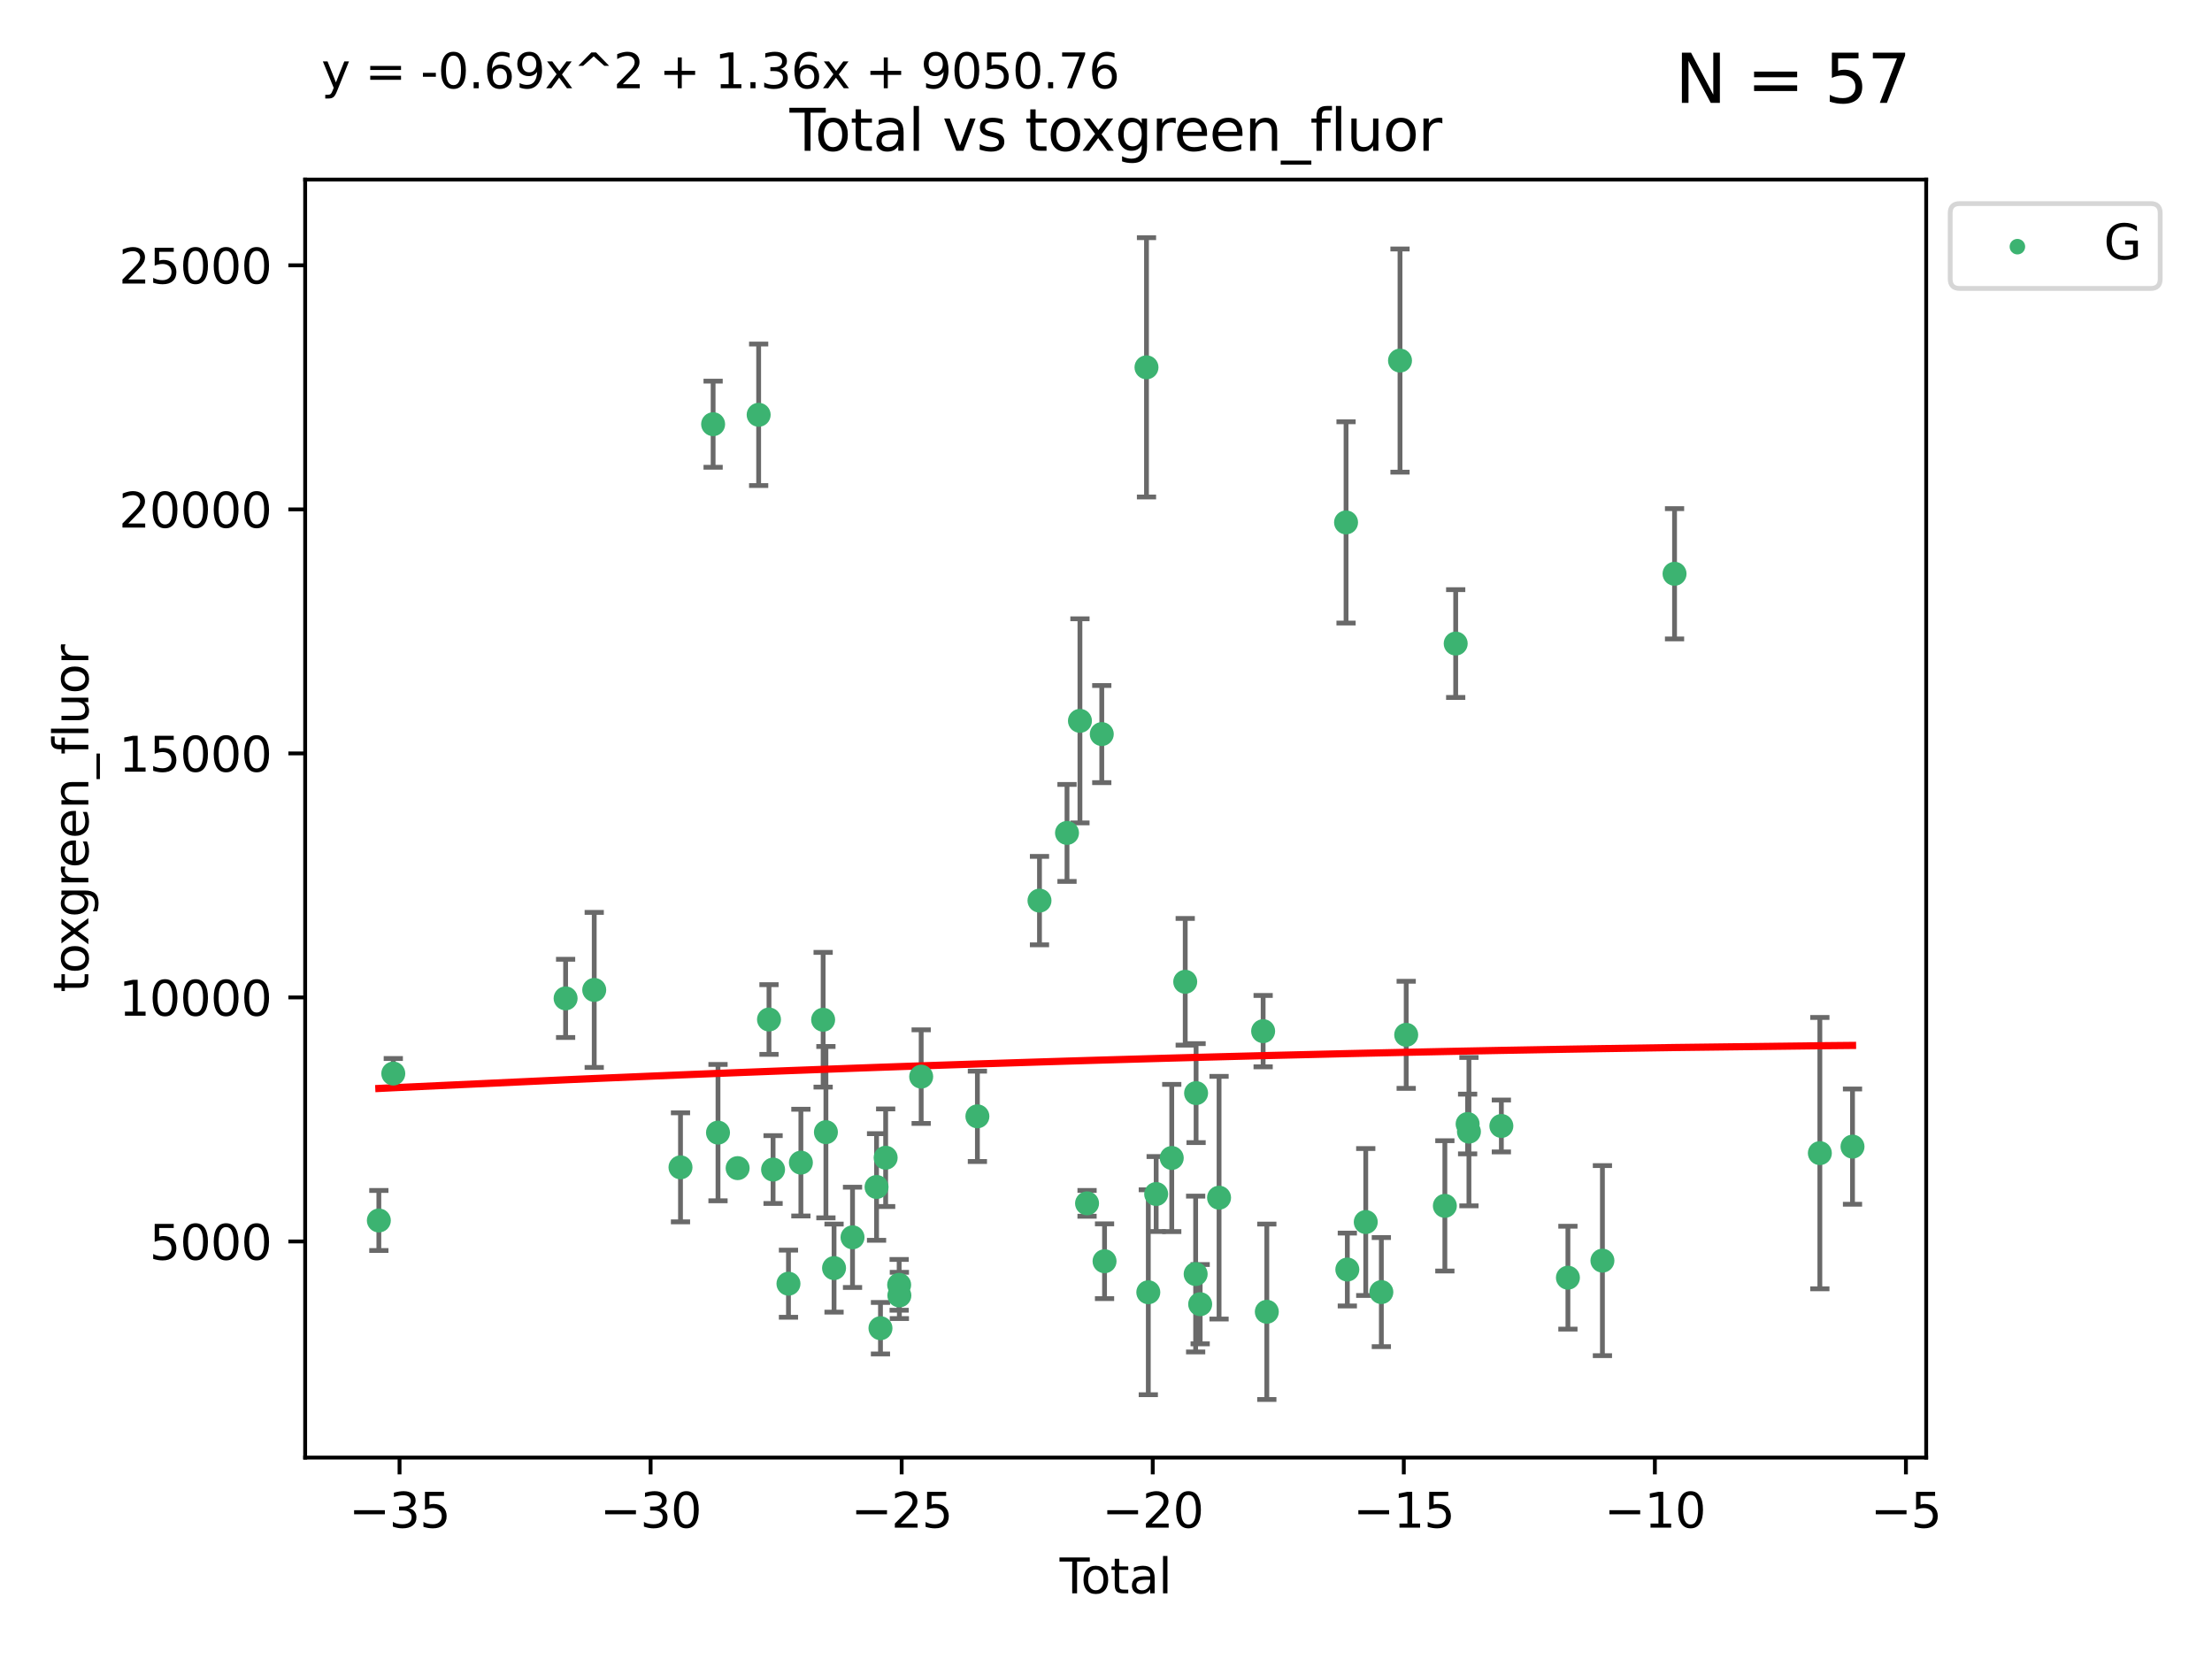 <?xml version="1.0" encoding="utf-8" standalone="no"?>
<!DOCTYPE svg PUBLIC "-//W3C//DTD SVG 1.1//EN"
  "http://www.w3.org/Graphics/SVG/1.1/DTD/svg11.dtd">
<svg xmlns:xlink="http://www.w3.org/1999/xlink" width="460.8pt" height="345.6pt" viewBox="0 0 460.8 345.6" xmlns="http://www.w3.org/2000/svg" version="1.1">
 <defs>
  <style type="text/css">*{stroke-linejoin: round; stroke-linecap: butt}</style>
 </defs>
 <g id="figure_1">
  <g id="patch_1">
   <path d="M 0 345.6 
L 460.8 345.6 
L 460.8 0 
L 0 0 
z
" style="fill: #ffffff"/>
  </g>
  <g id="axes_1">
   <g id="patch_2">
    <path d="M 63.571 303.64 
L 401.26 303.64 
L 401.26 37.411 
L 63.571 37.411 
z
" style="fill: #ffffff"/>
   </g>
   <g id="PathCollection_1">
    <defs>
     <path id="m42aa81ea4d" d="M 0 1.118 
C 0.297 1.118 0.581 1 0.791 0.791 
C 1 0.581 1.118 0.297 1.118 0 
C 1.118 -0.297 1 -0.581 0.791 -0.791 
C 0.581 -1 0.297 -1.118 0 -1.118 
C -0.297 -1.118 -0.581 -1 -0.791 -0.791 
C -1 -0.581 -1.118 -0.297 -1.118 0 
C -1.118 0.297 -1 0.581 -0.791 0.791 
C -0.581 1 -0.297 1.118 0 1.118 
z
" style="stroke: #3cb371"/>
    </defs>
    <g clip-path="url(#pcfca97c804)">
     <use xlink:href="#m42aa81ea4d" x="78.921" y="254.249" style="fill: #3cb371; stroke: #3cb371"/>
     <use xlink:href="#m42aa81ea4d" x="81.93" y="223.641" style="fill: #3cb371; stroke: #3cb371"/>
     <use xlink:href="#m42aa81ea4d" x="117.827" y="207.979" style="fill: #3cb371; stroke: #3cb371"/>
     <use xlink:href="#m42aa81ea4d" x="123.788" y="206.22" style="fill: #3cb371; stroke: #3cb371"/>
     <use xlink:href="#m42aa81ea4d" x="141.76" y="243.178" style="fill: #3cb371; stroke: #3cb371"/>
     <use xlink:href="#m42aa81ea4d" x="148.556" y="88.366" style="fill: #3cb371; stroke: #3cb371"/>
     <use xlink:href="#m42aa81ea4d" x="149.573" y="235.945" style="fill: #3cb371; stroke: #3cb371"/>
     <use xlink:href="#m42aa81ea4d" x="153.665" y="243.344" style="fill: #3cb371; stroke: #3cb371"/>
     <use xlink:href="#m42aa81ea4d" x="158.042" y="86.408" style="fill: #3cb371; stroke: #3cb371"/>
     <use xlink:href="#m42aa81ea4d" x="160.196" y="212.38" style="fill: #3cb371; stroke: #3cb371"/>
     <use xlink:href="#m42aa81ea4d" x="161.046" y="243.642" style="fill: #3cb371; stroke: #3cb371"/>
     <use xlink:href="#m42aa81ea4d" x="164.252" y="267.417" style="fill: #3cb371; stroke: #3cb371"/>
     <use xlink:href="#m42aa81ea4d" x="166.84" y="242.194" style="fill: #3cb371; stroke: #3cb371"/>
     <use xlink:href="#m42aa81ea4d" x="171.475" y="212.433" style="fill: #3cb371; stroke: #3cb371"/>
     <use xlink:href="#m42aa81ea4d" x="172.053" y="235.851" style="fill: #3cb371; stroke: #3cb371"/>
     <use xlink:href="#m42aa81ea4d" x="173.747" y="264.164" style="fill: #3cb371; stroke: #3cb371"/>
     <use xlink:href="#m42aa81ea4d" x="177.596" y="257.757" style="fill: #3cb371; stroke: #3cb371"/>
     <use xlink:href="#m42aa81ea4d" x="182.603" y="247.271" style="fill: #3cb371; stroke: #3cb371"/>
     <use xlink:href="#m42aa81ea4d" x="183.419" y="276.687" style="fill: #3cb371; stroke: #3cb371"/>
     <use xlink:href="#m42aa81ea4d" x="184.499" y="241.174" style="fill: #3cb371; stroke: #3cb371"/>
     <use xlink:href="#m42aa81ea4d" x="187.311" y="267.658" style="fill: #3cb371; stroke: #3cb371"/>
     <use xlink:href="#m42aa81ea4d" x="187.355" y="269.866" style="fill: #3cb371; stroke: #3cb371"/>
     <use xlink:href="#m42aa81ea4d" x="191.898" y="224.281" style="fill: #3cb371; stroke: #3cb371"/>
     <use xlink:href="#m42aa81ea4d" x="203.61" y="232.552" style="fill: #3cb371; stroke: #3cb371"/>
     <use xlink:href="#m42aa81ea4d" x="216.545" y="187.615" style="fill: #3cb371; stroke: #3cb371"/>
     <use xlink:href="#m42aa81ea4d" x="222.277" y="173.511" style="fill: #3cb371; stroke: #3cb371"/>
     <use xlink:href="#m42aa81ea4d" x="224.972" y="150.168" style="fill: #3cb371; stroke: #3cb371"/>
     <use xlink:href="#m42aa81ea4d" x="226.453" y="250.678" style="fill: #3cb371; stroke: #3cb371"/>
     <use xlink:href="#m42aa81ea4d" x="229.52" y="152.922" style="fill: #3cb371; stroke: #3cb371"/>
     <use xlink:href="#m42aa81ea4d" x="230.097" y="262.738" style="fill: #3cb371; stroke: #3cb371"/>
     <use xlink:href="#m42aa81ea4d" x="238.835" y="76.523" style="fill: #3cb371; stroke: #3cb371"/>
     <use xlink:href="#m42aa81ea4d" x="239.213" y="269.202" style="fill: #3cb371; stroke: #3cb371"/>
     <use xlink:href="#m42aa81ea4d" x="240.851" y="248.737" style="fill: #3cb371; stroke: #3cb371"/>
     <use xlink:href="#m42aa81ea4d" x="244.097" y="241.227" style="fill: #3cb371; stroke: #3cb371"/>
     <use xlink:href="#m42aa81ea4d" x="246.904" y="204.526" style="fill: #3cb371; stroke: #3cb371"/>
     <use xlink:href="#m42aa81ea4d" x="249.076" y="265.407" style="fill: #3cb371; stroke: #3cb371"/>
     <use xlink:href="#m42aa81ea4d" x="249.167" y="227.716" style="fill: #3cb371; stroke: #3cb371"/>
     <use xlink:href="#m42aa81ea4d" x="250.017" y="271.687" style="fill: #3cb371; stroke: #3cb371"/>
     <use xlink:href="#m42aa81ea4d" x="253.952" y="249.5" style="fill: #3cb371; stroke: #3cb371"/>
     <use xlink:href="#m42aa81ea4d" x="263.134" y="214.807" style="fill: #3cb371; stroke: #3cb371"/>
     <use xlink:href="#m42aa81ea4d" x="263.901" y="273.268" style="fill: #3cb371; stroke: #3cb371"/>
     <use xlink:href="#m42aa81ea4d" x="280.407" y="108.828" style="fill: #3cb371; stroke: #3cb371"/>
     <use xlink:href="#m42aa81ea4d" x="280.673" y="264.465" style="fill: #3cb371; stroke: #3cb371"/>
     <use xlink:href="#m42aa81ea4d" x="284.511" y="254.573" style="fill: #3cb371; stroke: #3cb371"/>
     <use xlink:href="#m42aa81ea4d" x="287.76" y="269.166" style="fill: #3cb371; stroke: #3cb371"/>
     <use xlink:href="#m42aa81ea4d" x="291.648" y="75.114" style="fill: #3cb371; stroke: #3cb371"/>
     <use xlink:href="#m42aa81ea4d" x="292.937" y="215.573" style="fill: #3cb371; stroke: #3cb371"/>
     <use xlink:href="#m42aa81ea4d" x="300.991" y="251.202" style="fill: #3cb371; stroke: #3cb371"/>
     <use xlink:href="#m42aa81ea4d" x="303.248" y="134.066" style="fill: #3cb371; stroke: #3cb371"/>
     <use xlink:href="#m42aa81ea4d" x="305.733" y="234.151" style="fill: #3cb371; stroke: #3cb371"/>
     <use xlink:href="#m42aa81ea4d" x="306.006" y="235.745" style="fill: #3cb371; stroke: #3cb371"/>
     <use xlink:href="#m42aa81ea4d" x="312.761" y="234.558" style="fill: #3cb371; stroke: #3cb371"/>
     <use xlink:href="#m42aa81ea4d" x="326.625" y="266.167" style="fill: #3cb371; stroke: #3cb371"/>
     <use xlink:href="#m42aa81ea4d" x="333.814" y="262.615" style="fill: #3cb371; stroke: #3cb371"/>
     <use xlink:href="#m42aa81ea4d" x="348.839" y="119.527" style="fill: #3cb371; stroke: #3cb371"/>
     <use xlink:href="#m42aa81ea4d" x="379.109" y="240.218" style="fill: #3cb371; stroke: #3cb371"/>
     <use xlink:href="#m42aa81ea4d" x="385.911" y="238.863" style="fill: #3cb371; stroke: #3cb371"/>
    </g>
   </g>
   <g id="matplotlib.axis_1">
    <g id="xtick_1">
     <g id="line2d_1">
      <defs>
       <path id="mb51902af86" d="M 0 0 
L 0 3.5 
" style="stroke: #000000; stroke-width: 0.8"/>
      </defs>
      <g>
       <use xlink:href="#mb51902af86" x="83.232" y="303.64" style="stroke: #000000; stroke-width: 0.8"/>
      </g>
     </g>
     <g id="text_1">
      <!-- −35 -->
      <g transform="translate(72.68 318.238)scale(0.1 -0.1)">
       <defs>
        <path id="DejaVuSans-2212" d="M 678 2272 
L 4684 2272 
L 4684 1741 
L 678 1741 
L 678 2272 
z
" transform="scale(0.016)"/>
        <path id="DejaVuSans-33" d="M 2597 2516 
Q 3050 2419 3304 2112 
Q 3559 1806 3559 1356 
Q 3559 666 3084 287 
Q 2609 -91 1734 -91 
Q 1441 -91 1130 -33 
Q 819 25 488 141 
L 488 750 
Q 750 597 1062 519 
Q 1375 441 1716 441 
Q 2309 441 2620 675 
Q 2931 909 2931 1356 
Q 2931 1769 2642 2001 
Q 2353 2234 1838 2234 
L 1294 2234 
L 1294 2753 
L 1863 2753 
Q 2328 2753 2575 2939 
Q 2822 3125 2822 3475 
Q 2822 3834 2567 4026 
Q 2313 4219 1838 4219 
Q 1578 4219 1281 4162 
Q 984 4106 628 3988 
L 628 4550 
Q 988 4650 1302 4700 
Q 1616 4750 1894 4750 
Q 2613 4750 3031 4423 
Q 3450 4097 3450 3541 
Q 3450 3153 3228 2886 
Q 3006 2619 2597 2516 
z
" transform="scale(0.016)"/>
        <path id="DejaVuSans-35" d="M 691 4666 
L 3169 4666 
L 3169 4134 
L 1269 4134 
L 1269 2991 
Q 1406 3038 1543 3061 
Q 1681 3084 1819 3084 
Q 2600 3084 3056 2656 
Q 3513 2228 3513 1497 
Q 3513 744 3044 326 
Q 2575 -91 1722 -91 
Q 1428 -91 1123 -41 
Q 819 9 494 109 
L 494 744 
Q 775 591 1075 516 
Q 1375 441 1709 441 
Q 2250 441 2565 725 
Q 2881 1009 2881 1497 
Q 2881 1984 2565 2268 
Q 2250 2553 1709 2553 
Q 1456 2553 1204 2497 
Q 953 2441 691 2322 
L 691 4666 
z
" transform="scale(0.016)"/>
       </defs>
       <use xlink:href="#DejaVuSans-2212"/>
       <use xlink:href="#DejaVuSans-33" x="83.789"/>
       <use xlink:href="#DejaVuSans-35" x="147.412"/>
      </g>
     </g>
    </g>
    <g id="xtick_2">
     <g id="line2d_2">
      <g>
       <use xlink:href="#mb51902af86" x="135.534" y="303.64" style="stroke: #000000; stroke-width: 0.8"/>
      </g>
     </g>
     <g id="text_2">
      <!-- −30 -->
      <g transform="translate(124.981 318.238)scale(0.1 -0.1)">
       <defs>
        <path id="DejaVuSans-30" d="M 2034 4250 
Q 1547 4250 1301 3770 
Q 1056 3291 1056 2328 
Q 1056 1369 1301 889 
Q 1547 409 2034 409 
Q 2525 409 2770 889 
Q 3016 1369 3016 2328 
Q 3016 3291 2770 3770 
Q 2525 4250 2034 4250 
z
M 2034 4750 
Q 2819 4750 3233 4129 
Q 3647 3509 3647 2328 
Q 3647 1150 3233 529 
Q 2819 -91 2034 -91 
Q 1250 -91 836 529 
Q 422 1150 422 2328 
Q 422 3509 836 4129 
Q 1250 4750 2034 4750 
z
" transform="scale(0.016)"/>
       </defs>
       <use xlink:href="#DejaVuSans-2212"/>
       <use xlink:href="#DejaVuSans-33" x="83.789"/>
       <use xlink:href="#DejaVuSans-30" x="147.412"/>
      </g>
     </g>
    </g>
    <g id="xtick_3">
     <g id="line2d_3">
      <g>
       <use xlink:href="#mb51902af86" x="187.835" y="303.64" style="stroke: #000000; stroke-width: 0.8"/>
      </g>
     </g>
     <g id="text_3">
      <!-- −25 -->
      <g transform="translate(177.283 318.238)scale(0.1 -0.1)">
       <defs>
        <path id="DejaVuSans-32" d="M 1228 531 
L 3431 531 
L 3431 0 
L 469 0 
L 469 531 
Q 828 903 1448 1529 
Q 2069 2156 2228 2338 
Q 2531 2678 2651 2914 
Q 2772 3150 2772 3378 
Q 2772 3750 2511 3984 
Q 2250 4219 1831 4219 
Q 1534 4219 1204 4116 
Q 875 4013 500 3803 
L 500 4441 
Q 881 4594 1212 4672 
Q 1544 4750 1819 4750 
Q 2544 4750 2975 4387 
Q 3406 4025 3406 3419 
Q 3406 3131 3298 2873 
Q 3191 2616 2906 2266 
Q 2828 2175 2409 1742 
Q 1991 1309 1228 531 
z
" transform="scale(0.016)"/>
       </defs>
       <use xlink:href="#DejaVuSans-2212"/>
       <use xlink:href="#DejaVuSans-32" x="83.789"/>
       <use xlink:href="#DejaVuSans-35" x="147.412"/>
      </g>
     </g>
    </g>
    <g id="xtick_4">
     <g id="line2d_4">
      <g>
       <use xlink:href="#mb51902af86" x="240.136" y="303.64" style="stroke: #000000; stroke-width: 0.8"/>
      </g>
     </g>
     <g id="text_4">
      <!-- −20 -->
      <g transform="translate(229.584 318.238)scale(0.1 -0.1)">
       <use xlink:href="#DejaVuSans-2212"/>
       <use xlink:href="#DejaVuSans-32" x="83.789"/>
       <use xlink:href="#DejaVuSans-30" x="147.412"/>
      </g>
     </g>
    </g>
    <g id="xtick_5">
     <g id="line2d_5">
      <g>
       <use xlink:href="#mb51902af86" x="292.437" y="303.64" style="stroke: #000000; stroke-width: 0.8"/>
      </g>
     </g>
     <g id="text_5">
      <!-- −15 -->
      <g transform="translate(281.885 318.238)scale(0.1 -0.1)">
       <defs>
        <path id="DejaVuSans-31" d="M 794 531 
L 1825 531 
L 1825 4091 
L 703 3866 
L 703 4441 
L 1819 4666 
L 2450 4666 
L 2450 531 
L 3481 531 
L 3481 0 
L 794 0 
L 794 531 
z
" transform="scale(0.016)"/>
       </defs>
       <use xlink:href="#DejaVuSans-2212"/>
       <use xlink:href="#DejaVuSans-31" x="83.789"/>
       <use xlink:href="#DejaVuSans-35" x="147.412"/>
      </g>
     </g>
    </g>
    <g id="xtick_6">
     <g id="line2d_6">
      <g>
       <use xlink:href="#mb51902af86" x="344.739" y="303.64" style="stroke: #000000; stroke-width: 0.8"/>
      </g>
     </g>
     <g id="text_6">
      <!-- −10 -->
      <g transform="translate(334.186 318.238)scale(0.1 -0.1)">
       <use xlink:href="#DejaVuSans-2212"/>
       <use xlink:href="#DejaVuSans-31" x="83.789"/>
       <use xlink:href="#DejaVuSans-30" x="147.412"/>
      </g>
     </g>
    </g>
    <g id="xtick_7">
     <g id="line2d_7">
      <g>
       <use xlink:href="#mb51902af86" x="397.04" y="303.64" style="stroke: #000000; stroke-width: 0.8"/>
      </g>
     </g>
     <g id="text_7">
      <!-- −5 -->
      <g transform="translate(389.669 318.238)scale(0.1 -0.1)">
       <use xlink:href="#DejaVuSans-2212"/>
       <use xlink:href="#DejaVuSans-35" x="83.789"/>
      </g>
     </g>
    </g>
    <g id="text_8">
     <!-- Total -->
     <g transform="translate(220.739 331.917)scale(0.1 -0.1)">
      <defs>
       <path id="DejaVuSans-54" d="M -19 4666 
L 3928 4666 
L 3928 4134 
L 2272 4134 
L 2272 0 
L 1638 0 
L 1638 4134 
L -19 4134 
L -19 4666 
z
" transform="scale(0.016)"/>
       <path id="DejaVuSans-6f" d="M 1959 3097 
Q 1497 3097 1228 2736 
Q 959 2375 959 1747 
Q 959 1119 1226 758 
Q 1494 397 1959 397 
Q 2419 397 2687 759 
Q 2956 1122 2956 1747 
Q 2956 2369 2687 2733 
Q 2419 3097 1959 3097 
z
M 1959 3584 
Q 2709 3584 3137 3096 
Q 3566 2609 3566 1747 
Q 3566 888 3137 398 
Q 2709 -91 1959 -91 
Q 1206 -91 779 398 
Q 353 888 353 1747 
Q 353 2609 779 3096 
Q 1206 3584 1959 3584 
z
" transform="scale(0.016)"/>
       <path id="DejaVuSans-74" d="M 1172 4494 
L 1172 3500 
L 2356 3500 
L 2356 3053 
L 1172 3053 
L 1172 1153 
Q 1172 725 1289 603 
Q 1406 481 1766 481 
L 2356 481 
L 2356 0 
L 1766 0 
Q 1100 0 847 248 
Q 594 497 594 1153 
L 594 3053 
L 172 3053 
L 172 3500 
L 594 3500 
L 594 4494 
L 1172 4494 
z
" transform="scale(0.016)"/>
       <path id="DejaVuSans-61" d="M 2194 1759 
Q 1497 1759 1228 1600 
Q 959 1441 959 1056 
Q 959 750 1161 570 
Q 1363 391 1709 391 
Q 2188 391 2477 730 
Q 2766 1069 2766 1631 
L 2766 1759 
L 2194 1759 
z
M 3341 1997 
L 3341 0 
L 2766 0 
L 2766 531 
Q 2569 213 2275 61 
Q 1981 -91 1556 -91 
Q 1019 -91 701 211 
Q 384 513 384 1019 
Q 384 1609 779 1909 
Q 1175 2209 1959 2209 
L 2766 2209 
L 2766 2266 
Q 2766 2663 2505 2880 
Q 2244 3097 1772 3097 
Q 1472 3097 1187 3025 
Q 903 2953 641 2809 
L 641 3341 
Q 956 3463 1253 3523 
Q 1550 3584 1831 3584 
Q 2591 3584 2966 3190 
Q 3341 2797 3341 1997 
z
" transform="scale(0.016)"/>
       <path id="DejaVuSans-6c" d="M 603 4863 
L 1178 4863 
L 1178 0 
L 603 0 
L 603 4863 
z
" transform="scale(0.016)"/>
      </defs>
      <use xlink:href="#DejaVuSans-54"/>
      <use xlink:href="#DejaVuSans-6f" x="44.084"/>
      <use xlink:href="#DejaVuSans-74" x="105.266"/>
      <use xlink:href="#DejaVuSans-61" x="144.475"/>
      <use xlink:href="#DejaVuSans-6c" x="205.754"/>
     </g>
    </g>
   </g>
   <g id="matplotlib.axis_2">
    <g id="ytick_1">
     <g id="line2d_8">
      <defs>
       <path id="mbcccc9a7df" d="M 0 0 
L -3.5 0 
" style="stroke: #000000; stroke-width: 0.8"/>
      </defs>
      <g>
       <use xlink:href="#mbcccc9a7df" x="63.571" y="258.624" style="stroke: #000000; stroke-width: 0.8"/>
      </g>
     </g>
     <g id="text_9">
      <!-- 5000 -->
      <g transform="translate(31.121 262.423)scale(0.1 -0.1)">
       <use xlink:href="#DejaVuSans-35"/>
       <use xlink:href="#DejaVuSans-30" x="63.623"/>
       <use xlink:href="#DejaVuSans-30" x="127.246"/>
       <use xlink:href="#DejaVuSans-30" x="190.869"/>
      </g>
     </g>
    </g>
    <g id="ytick_2">
     <g id="line2d_9">
      <g>
       <use xlink:href="#mbcccc9a7df" x="63.571" y="207.786" style="stroke: #000000; stroke-width: 0.8"/>
      </g>
     </g>
     <g id="text_10">
      <!-- 10000 -->
      <g transform="translate(24.759 211.585)scale(0.1 -0.1)">
       <use xlink:href="#DejaVuSans-31"/>
       <use xlink:href="#DejaVuSans-30" x="63.623"/>
       <use xlink:href="#DejaVuSans-30" x="127.246"/>
       <use xlink:href="#DejaVuSans-30" x="190.869"/>
       <use xlink:href="#DejaVuSans-30" x="254.492"/>
      </g>
     </g>
    </g>
    <g id="ytick_3">
     <g id="line2d_10">
      <g>
       <use xlink:href="#mbcccc9a7df" x="63.571" y="156.947" style="stroke: #000000; stroke-width: 0.8"/>
      </g>
     </g>
     <g id="text_11">
      <!-- 15000 -->
      <g transform="translate(24.759 160.746)scale(0.1 -0.1)">
       <use xlink:href="#DejaVuSans-31"/>
       <use xlink:href="#DejaVuSans-35" x="63.623"/>
       <use xlink:href="#DejaVuSans-30" x="127.246"/>
       <use xlink:href="#DejaVuSans-30" x="190.869"/>
       <use xlink:href="#DejaVuSans-30" x="254.492"/>
      </g>
     </g>
    </g>
    <g id="ytick_4">
     <g id="line2d_11">
      <g>
       <use xlink:href="#mbcccc9a7df" x="63.571" y="106.109" style="stroke: #000000; stroke-width: 0.8"/>
      </g>
     </g>
     <g id="text_12">
      <!-- 20000 -->
      <g transform="translate(24.759 109.908)scale(0.1 -0.1)">
       <use xlink:href="#DejaVuSans-32"/>
       <use xlink:href="#DejaVuSans-30" x="63.623"/>
       <use xlink:href="#DejaVuSans-30" x="127.246"/>
       <use xlink:href="#DejaVuSans-30" x="190.869"/>
       <use xlink:href="#DejaVuSans-30" x="254.492"/>
      </g>
     </g>
    </g>
    <g id="ytick_5">
     <g id="line2d_12">
      <g>
       <use xlink:href="#mbcccc9a7df" x="63.571" y="55.271" style="stroke: #000000; stroke-width: 0.8"/>
      </g>
     </g>
     <g id="text_13">
      <!-- 25000 -->
      <g transform="translate(24.759 59.07)scale(0.1 -0.1)">
       <use xlink:href="#DejaVuSans-32"/>
       <use xlink:href="#DejaVuSans-35" x="63.623"/>
       <use xlink:href="#DejaVuSans-30" x="127.246"/>
       <use xlink:href="#DejaVuSans-30" x="190.869"/>
       <use xlink:href="#DejaVuSans-30" x="254.492"/>
      </g>
     </g>
    </g>
    <g id="text_14">
     <!-- toxgreen_fluor -->
     <g transform="translate(18.401 206.72)rotate(-90)scale(0.1 -0.1)">
      <defs>
       <path id="DejaVuSans-78" d="M 3513 3500 
L 2247 1797 
L 3578 0 
L 2900 0 
L 1881 1375 
L 863 0 
L 184 0 
L 1544 1831 
L 300 3500 
L 978 3500 
L 1906 2253 
L 2834 3500 
L 3513 3500 
z
" transform="scale(0.016)"/>
       <path id="DejaVuSans-67" d="M 2906 1791 
Q 2906 2416 2648 2759 
Q 2391 3103 1925 3103 
Q 1463 3103 1205 2759 
Q 947 2416 947 1791 
Q 947 1169 1205 825 
Q 1463 481 1925 481 
Q 2391 481 2648 825 
Q 2906 1169 2906 1791 
z
M 3481 434 
Q 3481 -459 3084 -895 
Q 2688 -1331 1869 -1331 
Q 1566 -1331 1297 -1286 
Q 1028 -1241 775 -1147 
L 775 -588 
Q 1028 -725 1275 -790 
Q 1522 -856 1778 -856 
Q 2344 -856 2625 -561 
Q 2906 -266 2906 331 
L 2906 616 
Q 2728 306 2450 153 
Q 2172 0 1784 0 
Q 1141 0 747 490 
Q 353 981 353 1791 
Q 353 2603 747 3093 
Q 1141 3584 1784 3584 
Q 2172 3584 2450 3431 
Q 2728 3278 2906 2969 
L 2906 3500 
L 3481 3500 
L 3481 434 
z
" transform="scale(0.016)"/>
       <path id="DejaVuSans-72" d="M 2631 2963 
Q 2534 3019 2420 3045 
Q 2306 3072 2169 3072 
Q 1681 3072 1420 2755 
Q 1159 2438 1159 1844 
L 1159 0 
L 581 0 
L 581 3500 
L 1159 3500 
L 1159 2956 
Q 1341 3275 1631 3429 
Q 1922 3584 2338 3584 
Q 2397 3584 2469 3576 
Q 2541 3569 2628 3553 
L 2631 2963 
z
" transform="scale(0.016)"/>
       <path id="DejaVuSans-65" d="M 3597 1894 
L 3597 1613 
L 953 1613 
Q 991 1019 1311 708 
Q 1631 397 2203 397 
Q 2534 397 2845 478 
Q 3156 559 3463 722 
L 3463 178 
Q 3153 47 2828 -22 
Q 2503 -91 2169 -91 
Q 1331 -91 842 396 
Q 353 884 353 1716 
Q 353 2575 817 3079 
Q 1281 3584 2069 3584 
Q 2775 3584 3186 3129 
Q 3597 2675 3597 1894 
z
M 3022 2063 
Q 3016 2534 2758 2815 
Q 2500 3097 2075 3097 
Q 1594 3097 1305 2825 
Q 1016 2553 972 2059 
L 3022 2063 
z
" transform="scale(0.016)"/>
       <path id="DejaVuSans-6e" d="M 3513 2113 
L 3513 0 
L 2938 0 
L 2938 2094 
Q 2938 2591 2744 2837 
Q 2550 3084 2163 3084 
Q 1697 3084 1428 2787 
Q 1159 2491 1159 1978 
L 1159 0 
L 581 0 
L 581 3500 
L 1159 3500 
L 1159 2956 
Q 1366 3272 1645 3428 
Q 1925 3584 2291 3584 
Q 2894 3584 3203 3211 
Q 3513 2838 3513 2113 
z
" transform="scale(0.016)"/>
       <path id="DejaVuSans-5f" d="M 3263 -1063 
L 3263 -1509 
L -63 -1509 
L -63 -1063 
L 3263 -1063 
z
" transform="scale(0.016)"/>
       <path id="DejaVuSans-66" d="M 2375 4863 
L 2375 4384 
L 1825 4384 
Q 1516 4384 1395 4259 
Q 1275 4134 1275 3809 
L 1275 3500 
L 2222 3500 
L 2222 3053 
L 1275 3053 
L 1275 0 
L 697 0 
L 697 3053 
L 147 3053 
L 147 3500 
L 697 3500 
L 697 3744 
Q 697 4328 969 4595 
Q 1241 4863 1831 4863 
L 2375 4863 
z
" transform="scale(0.016)"/>
       <path id="DejaVuSans-75" d="M 544 1381 
L 544 3500 
L 1119 3500 
L 1119 1403 
Q 1119 906 1312 657 
Q 1506 409 1894 409 
Q 2359 409 2629 706 
Q 2900 1003 2900 1516 
L 2900 3500 
L 3475 3500 
L 3475 0 
L 2900 0 
L 2900 538 
Q 2691 219 2414 64 
Q 2138 -91 1772 -91 
Q 1169 -91 856 284 
Q 544 659 544 1381 
z
M 1991 3584 
L 1991 3584 
z
" transform="scale(0.016)"/>
      </defs>
      <use xlink:href="#DejaVuSans-74"/>
      <use xlink:href="#DejaVuSans-6f" x="39.209"/>
      <use xlink:href="#DejaVuSans-78" x="97.266"/>
      <use xlink:href="#DejaVuSans-67" x="156.445"/>
      <use xlink:href="#DejaVuSans-72" x="219.922"/>
      <use xlink:href="#DejaVuSans-65" x="258.785"/>
      <use xlink:href="#DejaVuSans-65" x="320.309"/>
      <use xlink:href="#DejaVuSans-6e" x="381.832"/>
      <use xlink:href="#DejaVuSans-5f" x="445.211"/>
      <use xlink:href="#DejaVuSans-66" x="495.211"/>
      <use xlink:href="#DejaVuSans-6c" x="530.416"/>
      <use xlink:href="#DejaVuSans-75" x="558.199"/>
      <use xlink:href="#DejaVuSans-6f" x="621.578"/>
      <use xlink:href="#DejaVuSans-72" x="682.76"/>
     </g>
    </g>
   </g>
   <g id="LineCollection_1">
    <path d="M 78.921 260.501 
L 78.921 247.998 
" clip-path="url(#pcfca97c804)" style="fill: none; stroke: #696969"/>
    <path d="M 81.93 226.773 
L 81.93 220.509 
" clip-path="url(#pcfca97c804)" style="fill: none; stroke: #696969"/>
    <path d="M 117.827 216.128 
L 117.827 199.83 
" clip-path="url(#pcfca97c804)" style="fill: none; stroke: #696969"/>
    <path d="M 123.788 222.371 
L 123.788 190.069 
" clip-path="url(#pcfca97c804)" style="fill: none; stroke: #696969"/>
    <path d="M 141.76 254.535 
L 141.76 231.821 
" clip-path="url(#pcfca97c804)" style="fill: none; stroke: #696969"/>
    <path d="M 148.556 97.336 
L 148.556 79.395 
" clip-path="url(#pcfca97c804)" style="fill: none; stroke: #696969"/>
    <path d="M 149.573 250.147 
L 149.573 221.743 
" clip-path="url(#pcfca97c804)" style="fill: none; stroke: #696969"/>
    <path d="M 153.665 244.208 
L 153.665 242.48 
" clip-path="url(#pcfca97c804)" style="fill: none; stroke: #696969"/>
    <path d="M 158.042 101.145 
L 158.042 71.67 
" clip-path="url(#pcfca97c804)" style="fill: none; stroke: #696969"/>
    <path d="M 160.196 219.638 
L 160.196 205.122 
" clip-path="url(#pcfca97c804)" style="fill: none; stroke: #696969"/>
    <path d="M 161.046 250.71 
L 161.046 236.575 
" clip-path="url(#pcfca97c804)" style="fill: none; stroke: #696969"/>
    <path d="M 164.252 274.406 
L 164.252 260.429 
" clip-path="url(#pcfca97c804)" style="fill: none; stroke: #696969"/>
    <path d="M 166.84 253.312 
L 166.84 231.076 
" clip-path="url(#pcfca97c804)" style="fill: none; stroke: #696969"/>
    <path d="M 171.475 226.462 
L 171.475 198.403 
" clip-path="url(#pcfca97c804)" style="fill: none; stroke: #696969"/>
    <path d="M 172.053 253.698 
L 172.053 218.003 
" clip-path="url(#pcfca97c804)" style="fill: none; stroke: #696969"/>
    <path d="M 173.747 273.338 
L 173.747 254.991 
" clip-path="url(#pcfca97c804)" style="fill: none; stroke: #696969"/>
    <path d="M 177.596 268.203 
L 177.596 247.311 
" clip-path="url(#pcfca97c804)" style="fill: none; stroke: #696969"/>
    <path d="M 182.603 258.377 
L 182.603 236.164 
" clip-path="url(#pcfca97c804)" style="fill: none; stroke: #696969"/>
    <path d="M 183.419 282.05 
L 183.419 271.325 
" clip-path="url(#pcfca97c804)" style="fill: none; stroke: #696969"/>
    <path d="M 184.499 251.339 
L 184.499 231.008 
" clip-path="url(#pcfca97c804)" style="fill: none; stroke: #696969"/>
    <path d="M 187.311 272.947 
L 187.311 262.368 
" clip-path="url(#pcfca97c804)" style="fill: none; stroke: #696969"/>
    <path d="M 187.355 274.682 
L 187.355 265.05 
" clip-path="url(#pcfca97c804)" style="fill: none; stroke: #696969"/>
    <path d="M 191.898 234.028 
L 191.898 214.534 
" clip-path="url(#pcfca97c804)" style="fill: none; stroke: #696969"/>
    <path d="M 203.61 241.963 
L 203.61 223.141 
" clip-path="url(#pcfca97c804)" style="fill: none; stroke: #696969"/>
    <path d="M 216.545 196.827 
L 216.545 178.403 
" clip-path="url(#pcfca97c804)" style="fill: none; stroke: #696969"/>
    <path d="M 222.277 183.609 
L 222.277 163.413 
" clip-path="url(#pcfca97c804)" style="fill: none; stroke: #696969"/>
    <path d="M 224.972 171.427 
L 224.972 128.908 
" clip-path="url(#pcfca97c804)" style="fill: none; stroke: #696969"/>
    <path d="M 226.453 253.365 
L 226.453 247.992 
" clip-path="url(#pcfca97c804)" style="fill: none; stroke: #696969"/>
    <path d="M 229.52 163.038 
L 229.52 142.807 
" clip-path="url(#pcfca97c804)" style="fill: none; stroke: #696969"/>
    <path d="M 230.097 270.524 
L 230.097 254.951 
" clip-path="url(#pcfca97c804)" style="fill: none; stroke: #696969"/>
    <path d="M 238.835 103.534 
L 238.835 49.513 
" clip-path="url(#pcfca97c804)" style="fill: none; stroke: #696969"/>
    <path d="M 239.213 290.546 
L 239.213 247.857 
" clip-path="url(#pcfca97c804)" style="fill: none; stroke: #696969"/>
    <path d="M 240.851 256.544 
L 240.851 240.93 
" clip-path="url(#pcfca97c804)" style="fill: none; stroke: #696969"/>
    <path d="M 244.097 256.561 
L 244.097 225.893 
" clip-path="url(#pcfca97c804)" style="fill: none; stroke: #696969"/>
    <path d="M 246.904 217.72 
L 246.904 191.333 
" clip-path="url(#pcfca97c804)" style="fill: none; stroke: #696969"/>
    <path d="M 249.076 281.638 
L 249.076 249.176 
" clip-path="url(#pcfca97c804)" style="fill: none; stroke: #696969"/>
    <path d="M 249.167 238.024 
L 249.167 217.409 
" clip-path="url(#pcfca97c804)" style="fill: none; stroke: #696969"/>
    <path d="M 250.017 279.947 
L 250.017 263.428 
" clip-path="url(#pcfca97c804)" style="fill: none; stroke: #696969"/>
    <path d="M 253.952 274.778 
L 253.952 224.222 
" clip-path="url(#pcfca97c804)" style="fill: none; stroke: #696969"/>
    <path d="M 263.134 222.241 
L 263.134 207.372 
" clip-path="url(#pcfca97c804)" style="fill: none; stroke: #696969"/>
    <path d="M 263.901 291.539 
L 263.901 254.998 
" clip-path="url(#pcfca97c804)" style="fill: none; stroke: #696969"/>
    <path d="M 280.407 129.788 
L 280.407 87.868 
" clip-path="url(#pcfca97c804)" style="fill: none; stroke: #696969"/>
    <path d="M 280.673 272.055 
L 280.673 256.876 
" clip-path="url(#pcfca97c804)" style="fill: none; stroke: #696969"/>
    <path d="M 284.511 269.877 
L 284.511 239.268 
" clip-path="url(#pcfca97c804)" style="fill: none; stroke: #696969"/>
    <path d="M 287.76 280.529 
L 287.76 257.802 
" clip-path="url(#pcfca97c804)" style="fill: none; stroke: #696969"/>
    <path d="M 291.648 98.362 
L 291.648 51.866 
" clip-path="url(#pcfca97c804)" style="fill: none; stroke: #696969"/>
    <path d="M 292.937 226.727 
L 292.937 204.418 
" clip-path="url(#pcfca97c804)" style="fill: none; stroke: #696969"/>
    <path d="M 300.991 264.774 
L 300.991 237.629 
" clip-path="url(#pcfca97c804)" style="fill: none; stroke: #696969"/>
    <path d="M 303.248 145.294 
L 303.248 122.838 
" clip-path="url(#pcfca97c804)" style="fill: none; stroke: #696969"/>
    <path d="M 305.733 240.374 
L 305.733 227.928 
" clip-path="url(#pcfca97c804)" style="fill: none; stroke: #696969"/>
    <path d="M 306.006 251.2 
L 306.006 220.291 
" clip-path="url(#pcfca97c804)" style="fill: none; stroke: #696969"/>
    <path d="M 312.761 239.962 
L 312.761 229.154 
" clip-path="url(#pcfca97c804)" style="fill: none; stroke: #696969"/>
    <path d="M 326.625 276.883 
L 326.625 255.451 
" clip-path="url(#pcfca97c804)" style="fill: none; stroke: #696969"/>
    <path d="M 333.814 282.413 
L 333.814 242.817 
" clip-path="url(#pcfca97c804)" style="fill: none; stroke: #696969"/>
    <path d="M 348.839 133.095 
L 348.839 105.958 
" clip-path="url(#pcfca97c804)" style="fill: none; stroke: #696969"/>
    <path d="M 379.109 268.48 
L 379.109 211.956 
" clip-path="url(#pcfca97c804)" style="fill: none; stroke: #696969"/>
    <path d="M 385.911 250.868 
L 385.911 226.858 
" clip-path="url(#pcfca97c804)" style="fill: none; stroke: #696969"/>
   </g>
   <g id="line2d_13">
    <defs>
     <path id="m66b5573c24" d="M 2 0 
L -2 -0 
" style="stroke: #696969"/>
    </defs>
    <g clip-path="url(#pcfca97c804)">
     <use xlink:href="#m66b5573c24" x="78.921" y="260.501" style="fill: #696969; stroke: #696969"/>
     <use xlink:href="#m66b5573c24" x="81.93" y="226.773" style="fill: #696969; stroke: #696969"/>
     <use xlink:href="#m66b5573c24" x="117.827" y="216.128" style="fill: #696969; stroke: #696969"/>
     <use xlink:href="#m66b5573c24" x="123.788" y="222.371" style="fill: #696969; stroke: #696969"/>
     <use xlink:href="#m66b5573c24" x="141.76" y="254.535" style="fill: #696969; stroke: #696969"/>
     <use xlink:href="#m66b5573c24" x="148.556" y="97.336" style="fill: #696969; stroke: #696969"/>
     <use xlink:href="#m66b5573c24" x="149.573" y="250.147" style="fill: #696969; stroke: #696969"/>
     <use xlink:href="#m66b5573c24" x="153.665" y="244.208" style="fill: #696969; stroke: #696969"/>
     <use xlink:href="#m66b5573c24" x="158.042" y="101.145" style="fill: #696969; stroke: #696969"/>
     <use xlink:href="#m66b5573c24" x="160.196" y="219.638" style="fill: #696969; stroke: #696969"/>
     <use xlink:href="#m66b5573c24" x="161.046" y="250.71" style="fill: #696969; stroke: #696969"/>
     <use xlink:href="#m66b5573c24" x="164.252" y="274.406" style="fill: #696969; stroke: #696969"/>
     <use xlink:href="#m66b5573c24" x="166.84" y="253.312" style="fill: #696969; stroke: #696969"/>
     <use xlink:href="#m66b5573c24" x="171.475" y="226.462" style="fill: #696969; stroke: #696969"/>
     <use xlink:href="#m66b5573c24" x="172.053" y="253.698" style="fill: #696969; stroke: #696969"/>
     <use xlink:href="#m66b5573c24" x="173.747" y="273.338" style="fill: #696969; stroke: #696969"/>
     <use xlink:href="#m66b5573c24" x="177.596" y="268.203" style="fill: #696969; stroke: #696969"/>
     <use xlink:href="#m66b5573c24" x="182.603" y="258.377" style="fill: #696969; stroke: #696969"/>
     <use xlink:href="#m66b5573c24" x="183.419" y="282.05" style="fill: #696969; stroke: #696969"/>
     <use xlink:href="#m66b5573c24" x="184.499" y="251.339" style="fill: #696969; stroke: #696969"/>
     <use xlink:href="#m66b5573c24" x="187.311" y="272.947" style="fill: #696969; stroke: #696969"/>
     <use xlink:href="#m66b5573c24" x="187.355" y="274.682" style="fill: #696969; stroke: #696969"/>
     <use xlink:href="#m66b5573c24" x="191.898" y="234.028" style="fill: #696969; stroke: #696969"/>
     <use xlink:href="#m66b5573c24" x="203.61" y="241.963" style="fill: #696969; stroke: #696969"/>
     <use xlink:href="#m66b5573c24" x="216.545" y="196.827" style="fill: #696969; stroke: #696969"/>
     <use xlink:href="#m66b5573c24" x="222.277" y="183.609" style="fill: #696969; stroke: #696969"/>
     <use xlink:href="#m66b5573c24" x="224.972" y="171.427" style="fill: #696969; stroke: #696969"/>
     <use xlink:href="#m66b5573c24" x="226.453" y="253.365" style="fill: #696969; stroke: #696969"/>
     <use xlink:href="#m66b5573c24" x="229.52" y="163.038" style="fill: #696969; stroke: #696969"/>
     <use xlink:href="#m66b5573c24" x="230.097" y="270.524" style="fill: #696969; stroke: #696969"/>
     <use xlink:href="#m66b5573c24" x="238.835" y="103.534" style="fill: #696969; stroke: #696969"/>
     <use xlink:href="#m66b5573c24" x="239.213" y="290.546" style="fill: #696969; stroke: #696969"/>
     <use xlink:href="#m66b5573c24" x="240.851" y="256.544" style="fill: #696969; stroke: #696969"/>
     <use xlink:href="#m66b5573c24" x="244.097" y="256.561" style="fill: #696969; stroke: #696969"/>
     <use xlink:href="#m66b5573c24" x="246.904" y="217.72" style="fill: #696969; stroke: #696969"/>
     <use xlink:href="#m66b5573c24" x="249.076" y="281.638" style="fill: #696969; stroke: #696969"/>
     <use xlink:href="#m66b5573c24" x="249.167" y="238.024" style="fill: #696969; stroke: #696969"/>
     <use xlink:href="#m66b5573c24" x="250.017" y="279.947" style="fill: #696969; stroke: #696969"/>
     <use xlink:href="#m66b5573c24" x="253.952" y="274.778" style="fill: #696969; stroke: #696969"/>
     <use xlink:href="#m66b5573c24" x="263.134" y="222.241" style="fill: #696969; stroke: #696969"/>
     <use xlink:href="#m66b5573c24" x="263.901" y="291.539" style="fill: #696969; stroke: #696969"/>
     <use xlink:href="#m66b5573c24" x="280.407" y="129.788" style="fill: #696969; stroke: #696969"/>
     <use xlink:href="#m66b5573c24" x="280.673" y="272.055" style="fill: #696969; stroke: #696969"/>
     <use xlink:href="#m66b5573c24" x="284.511" y="269.877" style="fill: #696969; stroke: #696969"/>
     <use xlink:href="#m66b5573c24" x="287.76" y="280.529" style="fill: #696969; stroke: #696969"/>
     <use xlink:href="#m66b5573c24" x="291.648" y="98.362" style="fill: #696969; stroke: #696969"/>
     <use xlink:href="#m66b5573c24" x="292.937" y="226.727" style="fill: #696969; stroke: #696969"/>
     <use xlink:href="#m66b5573c24" x="300.991" y="264.774" style="fill: #696969; stroke: #696969"/>
     <use xlink:href="#m66b5573c24" x="303.248" y="145.294" style="fill: #696969; stroke: #696969"/>
     <use xlink:href="#m66b5573c24" x="305.733" y="240.374" style="fill: #696969; stroke: #696969"/>
     <use xlink:href="#m66b5573c24" x="306.006" y="251.2" style="fill: #696969; stroke: #696969"/>
     <use xlink:href="#m66b5573c24" x="312.761" y="239.962" style="fill: #696969; stroke: #696969"/>
     <use xlink:href="#m66b5573c24" x="326.625" y="276.883" style="fill: #696969; stroke: #696969"/>
     <use xlink:href="#m66b5573c24" x="333.814" y="282.413" style="fill: #696969; stroke: #696969"/>
     <use xlink:href="#m66b5573c24" x="348.839" y="133.095" style="fill: #696969; stroke: #696969"/>
     <use xlink:href="#m66b5573c24" x="379.109" y="268.48" style="fill: #696969; stroke: #696969"/>
     <use xlink:href="#m66b5573c24" x="385.911" y="250.868" style="fill: #696969; stroke: #696969"/>
    </g>
   </g>
   <g id="line2d_14">
    <g clip-path="url(#pcfca97c804)">
     <use xlink:href="#m66b5573c24" x="78.921" y="247.998" style="fill: #696969; stroke: #696969"/>
     <use xlink:href="#m66b5573c24" x="81.93" y="220.509" style="fill: #696969; stroke: #696969"/>
     <use xlink:href="#m66b5573c24" x="117.827" y="199.83" style="fill: #696969; stroke: #696969"/>
     <use xlink:href="#m66b5573c24" x="123.788" y="190.069" style="fill: #696969; stroke: #696969"/>
     <use xlink:href="#m66b5573c24" x="141.76" y="231.821" style="fill: #696969; stroke: #696969"/>
     <use xlink:href="#m66b5573c24" x="148.556" y="79.395" style="fill: #696969; stroke: #696969"/>
     <use xlink:href="#m66b5573c24" x="149.573" y="221.743" style="fill: #696969; stroke: #696969"/>
     <use xlink:href="#m66b5573c24" x="153.665" y="242.48" style="fill: #696969; stroke: #696969"/>
     <use xlink:href="#m66b5573c24" x="158.042" y="71.67" style="fill: #696969; stroke: #696969"/>
     <use xlink:href="#m66b5573c24" x="160.196" y="205.122" style="fill: #696969; stroke: #696969"/>
     <use xlink:href="#m66b5573c24" x="161.046" y="236.575" style="fill: #696969; stroke: #696969"/>
     <use xlink:href="#m66b5573c24" x="164.252" y="260.429" style="fill: #696969; stroke: #696969"/>
     <use xlink:href="#m66b5573c24" x="166.84" y="231.076" style="fill: #696969; stroke: #696969"/>
     <use xlink:href="#m66b5573c24" x="171.475" y="198.403" style="fill: #696969; stroke: #696969"/>
     <use xlink:href="#m66b5573c24" x="172.053" y="218.003" style="fill: #696969; stroke: #696969"/>
     <use xlink:href="#m66b5573c24" x="173.747" y="254.991" style="fill: #696969; stroke: #696969"/>
     <use xlink:href="#m66b5573c24" x="177.596" y="247.311" style="fill: #696969; stroke: #696969"/>
     <use xlink:href="#m66b5573c24" x="182.603" y="236.164" style="fill: #696969; stroke: #696969"/>
     <use xlink:href="#m66b5573c24" x="183.419" y="271.325" style="fill: #696969; stroke: #696969"/>
     <use xlink:href="#m66b5573c24" x="184.499" y="231.008" style="fill: #696969; stroke: #696969"/>
     <use xlink:href="#m66b5573c24" x="187.311" y="262.368" style="fill: #696969; stroke: #696969"/>
     <use xlink:href="#m66b5573c24" x="187.355" y="265.05" style="fill: #696969; stroke: #696969"/>
     <use xlink:href="#m66b5573c24" x="191.898" y="214.534" style="fill: #696969; stroke: #696969"/>
     <use xlink:href="#m66b5573c24" x="203.61" y="223.141" style="fill: #696969; stroke: #696969"/>
     <use xlink:href="#m66b5573c24" x="216.545" y="178.403" style="fill: #696969; stroke: #696969"/>
     <use xlink:href="#m66b5573c24" x="222.277" y="163.413" style="fill: #696969; stroke: #696969"/>
     <use xlink:href="#m66b5573c24" x="224.972" y="128.908" style="fill: #696969; stroke: #696969"/>
     <use xlink:href="#m66b5573c24" x="226.453" y="247.992" style="fill: #696969; stroke: #696969"/>
     <use xlink:href="#m66b5573c24" x="229.52" y="142.807" style="fill: #696969; stroke: #696969"/>
     <use xlink:href="#m66b5573c24" x="230.097" y="254.951" style="fill: #696969; stroke: #696969"/>
     <use xlink:href="#m66b5573c24" x="238.835" y="49.513" style="fill: #696969; stroke: #696969"/>
     <use xlink:href="#m66b5573c24" x="239.213" y="247.857" style="fill: #696969; stroke: #696969"/>
     <use xlink:href="#m66b5573c24" x="240.851" y="240.93" style="fill: #696969; stroke: #696969"/>
     <use xlink:href="#m66b5573c24" x="244.097" y="225.893" style="fill: #696969; stroke: #696969"/>
     <use xlink:href="#m66b5573c24" x="246.904" y="191.333" style="fill: #696969; stroke: #696969"/>
     <use xlink:href="#m66b5573c24" x="249.076" y="249.176" style="fill: #696969; stroke: #696969"/>
     <use xlink:href="#m66b5573c24" x="249.167" y="217.409" style="fill: #696969; stroke: #696969"/>
     <use xlink:href="#m66b5573c24" x="250.017" y="263.428" style="fill: #696969; stroke: #696969"/>
     <use xlink:href="#m66b5573c24" x="253.952" y="224.222" style="fill: #696969; stroke: #696969"/>
     <use xlink:href="#m66b5573c24" x="263.134" y="207.372" style="fill: #696969; stroke: #696969"/>
     <use xlink:href="#m66b5573c24" x="263.901" y="254.998" style="fill: #696969; stroke: #696969"/>
     <use xlink:href="#m66b5573c24" x="280.407" y="87.868" style="fill: #696969; stroke: #696969"/>
     <use xlink:href="#m66b5573c24" x="280.673" y="256.876" style="fill: #696969; stroke: #696969"/>
     <use xlink:href="#m66b5573c24" x="284.511" y="239.268" style="fill: #696969; stroke: #696969"/>
     <use xlink:href="#m66b5573c24" x="287.76" y="257.802" style="fill: #696969; stroke: #696969"/>
     <use xlink:href="#m66b5573c24" x="291.648" y="51.866" style="fill: #696969; stroke: #696969"/>
     <use xlink:href="#m66b5573c24" x="292.937" y="204.418" style="fill: #696969; stroke: #696969"/>
     <use xlink:href="#m66b5573c24" x="300.991" y="237.629" style="fill: #696969; stroke: #696969"/>
     <use xlink:href="#m66b5573c24" x="303.248" y="122.838" style="fill: #696969; stroke: #696969"/>
     <use xlink:href="#m66b5573c24" x="305.733" y="227.928" style="fill: #696969; stroke: #696969"/>
     <use xlink:href="#m66b5573c24" x="306.006" y="220.291" style="fill: #696969; stroke: #696969"/>
     <use xlink:href="#m66b5573c24" x="312.761" y="229.154" style="fill: #696969; stroke: #696969"/>
     <use xlink:href="#m66b5573c24" x="326.625" y="255.451" style="fill: #696969; stroke: #696969"/>
     <use xlink:href="#m66b5573c24" x="333.814" y="242.817" style="fill: #696969; stroke: #696969"/>
     <use xlink:href="#m66b5573c24" x="348.839" y="105.958" style="fill: #696969; stroke: #696969"/>
     <use xlink:href="#m66b5573c24" x="379.109" y="211.956" style="fill: #696969; stroke: #696969"/>
     <use xlink:href="#m66b5573c24" x="385.911" y="226.858" style="fill: #696969; stroke: #696969"/>
    </g>
   </g>
   <g id="line2d_15">
    <path d="M 78.921 226.743 
L 81.93 226.596 
L 117.827 224.937 
L 123.788 224.677 
L 141.76 223.923 
L 148.556 223.648 
L 149.573 223.607 
L 153.665 223.445 
L 158.042 223.275 
L 160.196 223.191 
L 161.046 223.159 
L 164.252 223.036 
L 166.84 222.939 
L 171.475 222.766 
L 172.053 222.744 
L 173.747 222.682 
L 177.596 222.541 
L 182.603 222.361 
L 183.419 222.332 
L 184.499 222.294 
L 187.311 222.195 
L 187.355 222.194 
L 191.898 222.036 
L 203.61 221.642 
L 216.545 221.227 
L 222.277 221.05 
L 224.972 220.969 
L 226.453 220.924 
L 229.52 220.833 
L 230.097 220.816 
L 238.835 220.563 
L 239.213 220.552 
L 240.851 220.506 
L 244.097 220.415 
L 246.904 220.338 
L 249.076 220.279 
L 249.167 220.277 
L 250.017 220.254 
L 253.952 220.149 
L 263.134 219.911 
L 263.901 219.892 
L 280.407 219.494 
L 280.673 219.488 
L 284.511 219.401 
L 287.76 219.329 
L 291.648 219.244 
L 292.937 219.216 
L 300.991 219.048 
L 303.248 219.002 
L 305.733 218.952 
L 306.006 218.947 
L 312.761 218.817 
L 326.625 218.567 
L 333.814 218.448 
L 348.839 218.219 
L 379.109 217.847 
L 385.911 217.78 
" clip-path="url(#pcfca97c804)" style="fill: none; stroke: #ff0000; stroke-width: 1.5; stroke-linecap: square"/>
   </g>
   <g id="line2d_16">
    <defs>
     <path id="m9b578d8064" d="M 0 2 
C 0.53 2 1.039 1.789 1.414 1.414 
C 1.789 1.039 2 0.53 2 0 
C 2 -0.53 1.789 -1.039 1.414 -1.414 
C 1.039 -1.789 0.53 -2 0 -2 
C -0.53 -2 -1.039 -1.789 -1.414 -1.414 
C -1.789 -1.039 -2 -0.53 -2 0 
C -2 0.53 -1.789 1.039 -1.414 1.414 
C -1.039 1.789 -0.53 2 0 2 
z
" style="stroke: #3cb371"/>
    </defs>
    <g clip-path="url(#pcfca97c804)">
     <use xlink:href="#m9b578d8064" x="78.921" y="254.249" style="fill: #3cb371; stroke: #3cb371"/>
     <use xlink:href="#m9b578d8064" x="81.93" y="223.641" style="fill: #3cb371; stroke: #3cb371"/>
     <use xlink:href="#m9b578d8064" x="117.827" y="207.979" style="fill: #3cb371; stroke: #3cb371"/>
     <use xlink:href="#m9b578d8064" x="123.788" y="206.22" style="fill: #3cb371; stroke: #3cb371"/>
     <use xlink:href="#m9b578d8064" x="141.76" y="243.178" style="fill: #3cb371; stroke: #3cb371"/>
     <use xlink:href="#m9b578d8064" x="148.556" y="88.366" style="fill: #3cb371; stroke: #3cb371"/>
     <use xlink:href="#m9b578d8064" x="149.573" y="235.945" style="fill: #3cb371; stroke: #3cb371"/>
     <use xlink:href="#m9b578d8064" x="153.665" y="243.344" style="fill: #3cb371; stroke: #3cb371"/>
     <use xlink:href="#m9b578d8064" x="158.042" y="86.408" style="fill: #3cb371; stroke: #3cb371"/>
     <use xlink:href="#m9b578d8064" x="160.196" y="212.38" style="fill: #3cb371; stroke: #3cb371"/>
     <use xlink:href="#m9b578d8064" x="161.046" y="243.642" style="fill: #3cb371; stroke: #3cb371"/>
     <use xlink:href="#m9b578d8064" x="164.252" y="267.417" style="fill: #3cb371; stroke: #3cb371"/>
     <use xlink:href="#m9b578d8064" x="166.84" y="242.194" style="fill: #3cb371; stroke: #3cb371"/>
     <use xlink:href="#m9b578d8064" x="171.475" y="212.433" style="fill: #3cb371; stroke: #3cb371"/>
     <use xlink:href="#m9b578d8064" x="172.053" y="235.851" style="fill: #3cb371; stroke: #3cb371"/>
     <use xlink:href="#m9b578d8064" x="173.747" y="264.164" style="fill: #3cb371; stroke: #3cb371"/>
     <use xlink:href="#m9b578d8064" x="177.596" y="257.757" style="fill: #3cb371; stroke: #3cb371"/>
     <use xlink:href="#m9b578d8064" x="182.603" y="247.271" style="fill: #3cb371; stroke: #3cb371"/>
     <use xlink:href="#m9b578d8064" x="183.419" y="276.687" style="fill: #3cb371; stroke: #3cb371"/>
     <use xlink:href="#m9b578d8064" x="184.499" y="241.174" style="fill: #3cb371; stroke: #3cb371"/>
     <use xlink:href="#m9b578d8064" x="187.311" y="267.658" style="fill: #3cb371; stroke: #3cb371"/>
     <use xlink:href="#m9b578d8064" x="187.355" y="269.866" style="fill: #3cb371; stroke: #3cb371"/>
     <use xlink:href="#m9b578d8064" x="191.898" y="224.281" style="fill: #3cb371; stroke: #3cb371"/>
     <use xlink:href="#m9b578d8064" x="203.61" y="232.552" style="fill: #3cb371; stroke: #3cb371"/>
     <use xlink:href="#m9b578d8064" x="216.545" y="187.615" style="fill: #3cb371; stroke: #3cb371"/>
     <use xlink:href="#m9b578d8064" x="222.277" y="173.511" style="fill: #3cb371; stroke: #3cb371"/>
     <use xlink:href="#m9b578d8064" x="224.972" y="150.168" style="fill: #3cb371; stroke: #3cb371"/>
     <use xlink:href="#m9b578d8064" x="226.453" y="250.678" style="fill: #3cb371; stroke: #3cb371"/>
     <use xlink:href="#m9b578d8064" x="229.52" y="152.922" style="fill: #3cb371; stroke: #3cb371"/>
     <use xlink:href="#m9b578d8064" x="230.097" y="262.738" style="fill: #3cb371; stroke: #3cb371"/>
     <use xlink:href="#m9b578d8064" x="238.835" y="76.523" style="fill: #3cb371; stroke: #3cb371"/>
     <use xlink:href="#m9b578d8064" x="239.213" y="269.202" style="fill: #3cb371; stroke: #3cb371"/>
     <use xlink:href="#m9b578d8064" x="240.851" y="248.737" style="fill: #3cb371; stroke: #3cb371"/>
     <use xlink:href="#m9b578d8064" x="244.097" y="241.227" style="fill: #3cb371; stroke: #3cb371"/>
     <use xlink:href="#m9b578d8064" x="246.904" y="204.526" style="fill: #3cb371; stroke: #3cb371"/>
     <use xlink:href="#m9b578d8064" x="249.076" y="265.407" style="fill: #3cb371; stroke: #3cb371"/>
     <use xlink:href="#m9b578d8064" x="249.167" y="227.716" style="fill: #3cb371; stroke: #3cb371"/>
     <use xlink:href="#m9b578d8064" x="250.017" y="271.687" style="fill: #3cb371; stroke: #3cb371"/>
     <use xlink:href="#m9b578d8064" x="253.952" y="249.5" style="fill: #3cb371; stroke: #3cb371"/>
     <use xlink:href="#m9b578d8064" x="263.134" y="214.807" style="fill: #3cb371; stroke: #3cb371"/>
     <use xlink:href="#m9b578d8064" x="263.901" y="273.268" style="fill: #3cb371; stroke: #3cb371"/>
     <use xlink:href="#m9b578d8064" x="280.407" y="108.828" style="fill: #3cb371; stroke: #3cb371"/>
     <use xlink:href="#m9b578d8064" x="280.673" y="264.465" style="fill: #3cb371; stroke: #3cb371"/>
     <use xlink:href="#m9b578d8064" x="284.511" y="254.573" style="fill: #3cb371; stroke: #3cb371"/>
     <use xlink:href="#m9b578d8064" x="287.76" y="269.166" style="fill: #3cb371; stroke: #3cb371"/>
     <use xlink:href="#m9b578d8064" x="291.648" y="75.114" style="fill: #3cb371; stroke: #3cb371"/>
     <use xlink:href="#m9b578d8064" x="292.937" y="215.573" style="fill: #3cb371; stroke: #3cb371"/>
     <use xlink:href="#m9b578d8064" x="300.991" y="251.202" style="fill: #3cb371; stroke: #3cb371"/>
     <use xlink:href="#m9b578d8064" x="303.248" y="134.066" style="fill: #3cb371; stroke: #3cb371"/>
     <use xlink:href="#m9b578d8064" x="305.733" y="234.151" style="fill: #3cb371; stroke: #3cb371"/>
     <use xlink:href="#m9b578d8064" x="306.006" y="235.745" style="fill: #3cb371; stroke: #3cb371"/>
     <use xlink:href="#m9b578d8064" x="312.761" y="234.558" style="fill: #3cb371; stroke: #3cb371"/>
     <use xlink:href="#m9b578d8064" x="326.625" y="266.167" style="fill: #3cb371; stroke: #3cb371"/>
     <use xlink:href="#m9b578d8064" x="333.814" y="262.615" style="fill: #3cb371; stroke: #3cb371"/>
     <use xlink:href="#m9b578d8064" x="348.839" y="119.527" style="fill: #3cb371; stroke: #3cb371"/>
     <use xlink:href="#m9b578d8064" x="379.109" y="240.218" style="fill: #3cb371; stroke: #3cb371"/>
     <use xlink:href="#m9b578d8064" x="385.911" y="238.863" style="fill: #3cb371; stroke: #3cb371"/>
    </g>
   </g>
   <g id="patch_3">
    <path d="M 63.571 303.64 
L 63.571 37.411 
" style="fill: none; stroke: #000000; stroke-width: 0.8; stroke-linejoin: miter; stroke-linecap: square"/>
   </g>
   <g id="patch_4">
    <path d="M 401.26 303.64 
L 401.26 37.411 
" style="fill: none; stroke: #000000; stroke-width: 0.8; stroke-linejoin: miter; stroke-linecap: square"/>
   </g>
   <g id="patch_5">
    <path d="M 63.571 303.64 
L 401.26 303.64 
" style="fill: none; stroke: #000000; stroke-width: 0.8; stroke-linejoin: miter; stroke-linecap: square"/>
   </g>
   <g id="patch_6">
    <path d="M 63.571 37.411 
L 401.26 37.411 
" style="fill: none; stroke: #000000; stroke-width: 0.8; stroke-linejoin: miter; stroke-linecap: square"/>
   </g>
   <g id="text_15">
    <!-- N = 57 -->
    <g transform="translate(348.964 21.426)scale(0.14 -0.14)">
     <defs>
      <path id="DejaVuSans-4e" d="M 628 4666 
L 1478 4666 
L 3547 763 
L 3547 4666 
L 4159 4666 
L 4159 0 
L 3309 0 
L 1241 3903 
L 1241 0 
L 628 0 
L 628 4666 
z
" transform="scale(0.016)"/>
      <path id="DejaVuSans-20" transform="scale(0.016)"/>
      <path id="DejaVuSans-3d" d="M 678 2906 
L 4684 2906 
L 4684 2381 
L 678 2381 
L 678 2906 
z
M 678 1631 
L 4684 1631 
L 4684 1100 
L 678 1100 
L 678 1631 
z
" transform="scale(0.016)"/>
      <path id="DejaVuSans-37" d="M 525 4666 
L 3525 4666 
L 3525 4397 
L 1831 0 
L 1172 0 
L 2766 4134 
L 525 4134 
L 525 4666 
z
" transform="scale(0.016)"/>
     </defs>
     <use xlink:href="#DejaVuSans-4e"/>
     <use xlink:href="#DejaVuSans-20" x="74.805"/>
     <use xlink:href="#DejaVuSans-3d" x="106.592"/>
     <use xlink:href="#DejaVuSans-20" x="190.381"/>
     <use xlink:href="#DejaVuSans-35" x="222.168"/>
     <use xlink:href="#DejaVuSans-37" x="285.791"/>
    </g>
   </g>
   <g id="text_16">
    <!-- y = -0.69x^2 + 1.36x + 9050.76 -->
    <g transform="translate(66.948 18.387)scale(0.1 -0.1)">
     <defs>
      <path id="DejaVuSans-79" d="M 2059 -325 
Q 1816 -950 1584 -1140 
Q 1353 -1331 966 -1331 
L 506 -1331 
L 506 -850 
L 844 -850 
Q 1081 -850 1212 -737 
Q 1344 -625 1503 -206 
L 1606 56 
L 191 3500 
L 800 3500 
L 1894 763 
L 2988 3500 
L 3597 3500 
L 2059 -325 
z
" transform="scale(0.016)"/>
      <path id="DejaVuSans-2d" d="M 313 2009 
L 1997 2009 
L 1997 1497 
L 313 1497 
L 313 2009 
z
" transform="scale(0.016)"/>
      <path id="DejaVuSans-2e" d="M 684 794 
L 1344 794 
L 1344 0 
L 684 0 
L 684 794 
z
" transform="scale(0.016)"/>
      <path id="DejaVuSans-36" d="M 2113 2584 
Q 1688 2584 1439 2293 
Q 1191 2003 1191 1497 
Q 1191 994 1439 701 
Q 1688 409 2113 409 
Q 2538 409 2786 701 
Q 3034 994 3034 1497 
Q 3034 2003 2786 2293 
Q 2538 2584 2113 2584 
z
M 3366 4563 
L 3366 3988 
Q 3128 4100 2886 4159 
Q 2644 4219 2406 4219 
Q 1781 4219 1451 3797 
Q 1122 3375 1075 2522 
Q 1259 2794 1537 2939 
Q 1816 3084 2150 3084 
Q 2853 3084 3261 2657 
Q 3669 2231 3669 1497 
Q 3669 778 3244 343 
Q 2819 -91 2113 -91 
Q 1303 -91 875 529 
Q 447 1150 447 2328 
Q 447 3434 972 4092 
Q 1497 4750 2381 4750 
Q 2619 4750 2861 4703 
Q 3103 4656 3366 4563 
z
" transform="scale(0.016)"/>
      <path id="DejaVuSans-39" d="M 703 97 
L 703 672 
Q 941 559 1184 500 
Q 1428 441 1663 441 
Q 2288 441 2617 861 
Q 2947 1281 2994 2138 
Q 2813 1869 2534 1725 
Q 2256 1581 1919 1581 
Q 1219 1581 811 2004 
Q 403 2428 403 3163 
Q 403 3881 828 4315 
Q 1253 4750 1959 4750 
Q 2769 4750 3195 4129 
Q 3622 3509 3622 2328 
Q 3622 1225 3098 567 
Q 2575 -91 1691 -91 
Q 1453 -91 1209 -44 
Q 966 3 703 97 
z
M 1959 2075 
Q 2384 2075 2632 2365 
Q 2881 2656 2881 3163 
Q 2881 3666 2632 3958 
Q 2384 4250 1959 4250 
Q 1534 4250 1286 3958 
Q 1038 3666 1038 3163 
Q 1038 2656 1286 2365 
Q 1534 2075 1959 2075 
z
" transform="scale(0.016)"/>
      <path id="DejaVuSans-5e" d="M 2988 4666 
L 4684 2925 
L 4056 2925 
L 2681 4159 
L 1306 2925 
L 678 2925 
L 2375 4666 
L 2988 4666 
z
" transform="scale(0.016)"/>
      <path id="DejaVuSans-2b" d="M 2944 4013 
L 2944 2272 
L 4684 2272 
L 4684 1741 
L 2944 1741 
L 2944 0 
L 2419 0 
L 2419 1741 
L 678 1741 
L 678 2272 
L 2419 2272 
L 2419 4013 
L 2944 4013 
z
" transform="scale(0.016)"/>
     </defs>
     <use xlink:href="#DejaVuSans-79"/>
     <use xlink:href="#DejaVuSans-20" x="59.18"/>
     <use xlink:href="#DejaVuSans-3d" x="90.967"/>
     <use xlink:href="#DejaVuSans-20" x="174.756"/>
     <use xlink:href="#DejaVuSans-2d" x="206.543"/>
     <use xlink:href="#DejaVuSans-30" x="242.627"/>
     <use xlink:href="#DejaVuSans-2e" x="306.25"/>
     <use xlink:href="#DejaVuSans-36" x="338.037"/>
     <use xlink:href="#DejaVuSans-39" x="401.66"/>
     <use xlink:href="#DejaVuSans-78" x="465.283"/>
     <use xlink:href="#DejaVuSans-5e" x="524.463"/>
     <use xlink:href="#DejaVuSans-32" x="608.252"/>
     <use xlink:href="#DejaVuSans-20" x="671.875"/>
     <use xlink:href="#DejaVuSans-2b" x="703.662"/>
     <use xlink:href="#DejaVuSans-20" x="787.451"/>
     <use xlink:href="#DejaVuSans-31" x="819.238"/>
     <use xlink:href="#DejaVuSans-2e" x="882.861"/>
     <use xlink:href="#DejaVuSans-33" x="914.648"/>
     <use xlink:href="#DejaVuSans-36" x="978.271"/>
     <use xlink:href="#DejaVuSans-78" x="1041.895"/>
     <use xlink:href="#DejaVuSans-20" x="1101.074"/>
     <use xlink:href="#DejaVuSans-2b" x="1132.861"/>
     <use xlink:href="#DejaVuSans-20" x="1216.65"/>
     <use xlink:href="#DejaVuSans-39" x="1248.438"/>
     <use xlink:href="#DejaVuSans-30" x="1312.061"/>
     <use xlink:href="#DejaVuSans-35" x="1375.684"/>
     <use xlink:href="#DejaVuSans-30" x="1439.307"/>
     <use xlink:href="#DejaVuSans-2e" x="1502.93"/>
     <use xlink:href="#DejaVuSans-37" x="1534.717"/>
     <use xlink:href="#DejaVuSans-36" x="1598.34"/>
    </g>
   </g>
   <g id="text_17">
    <!-- Total vs toxgreen_fluor -->
    <g transform="translate(164.48 31.411)scale(0.12 -0.12)">
     <defs>
      <path id="DejaVuSans-76" d="M 191 3500 
L 800 3500 
L 1894 563 
L 2988 3500 
L 3597 3500 
L 2284 0 
L 1503 0 
L 191 3500 
z
" transform="scale(0.016)"/>
      <path id="DejaVuSans-73" d="M 2834 3397 
L 2834 2853 
Q 2591 2978 2328 3040 
Q 2066 3103 1784 3103 
Q 1356 3103 1142 2972 
Q 928 2841 928 2578 
Q 928 2378 1081 2264 
Q 1234 2150 1697 2047 
L 1894 2003 
Q 2506 1872 2764 1633 
Q 3022 1394 3022 966 
Q 3022 478 2636 193 
Q 2250 -91 1575 -91 
Q 1294 -91 989 -36 
Q 684 19 347 128 
L 347 722 
Q 666 556 975 473 
Q 1284 391 1588 391 
Q 1994 391 2212 530 
Q 2431 669 2431 922 
Q 2431 1156 2273 1281 
Q 2116 1406 1581 1522 
L 1381 1569 
Q 847 1681 609 1914 
Q 372 2147 372 2553 
Q 372 3047 722 3315 
Q 1072 3584 1716 3584 
Q 2034 3584 2315 3537 
Q 2597 3491 2834 3397 
z
" transform="scale(0.016)"/>
     </defs>
     <use xlink:href="#DejaVuSans-54"/>
     <use xlink:href="#DejaVuSans-6f" x="44.084"/>
     <use xlink:href="#DejaVuSans-74" x="105.266"/>
     <use xlink:href="#DejaVuSans-61" x="144.475"/>
     <use xlink:href="#DejaVuSans-6c" x="205.754"/>
     <use xlink:href="#DejaVuSans-20" x="233.537"/>
     <use xlink:href="#DejaVuSans-76" x="265.324"/>
     <use xlink:href="#DejaVuSans-73" x="324.504"/>
     <use xlink:href="#DejaVuSans-20" x="376.604"/>
     <use xlink:href="#DejaVuSans-74" x="408.391"/>
     <use xlink:href="#DejaVuSans-6f" x="447.6"/>
     <use xlink:href="#DejaVuSans-78" x="505.656"/>
     <use xlink:href="#DejaVuSans-67" x="564.836"/>
     <use xlink:href="#DejaVuSans-72" x="628.312"/>
     <use xlink:href="#DejaVuSans-65" x="667.176"/>
     <use xlink:href="#DejaVuSans-65" x="728.699"/>
     <use xlink:href="#DejaVuSans-6e" x="790.223"/>
     <use xlink:href="#DejaVuSans-5f" x="853.602"/>
     <use xlink:href="#DejaVuSans-66" x="903.602"/>
     <use xlink:href="#DejaVuSans-6c" x="938.807"/>
     <use xlink:href="#DejaVuSans-75" x="966.59"/>
     <use xlink:href="#DejaVuSans-6f" x="1029.969"/>
     <use xlink:href="#DejaVuSans-72" x="1091.15"/>
    </g>
   </g>
   <g id="legend_1">
    <g id="patch_7">
     <path d="M 408.26 60.089 
L 448.008 60.089 
Q 450.008 60.089 450.008 58.089 
L 450.008 44.411 
Q 450.008 42.411 448.008 42.411 
L 408.26 42.411 
Q 406.26 42.411 406.26 44.411 
L 406.26 58.089 
Q 406.26 60.089 408.26 60.089 
z
" style="fill: #ffffff; opacity: 0.8; stroke: #cccccc; stroke-linejoin: miter"/>
    </g>
    <g id="PathCollection_2">
     <g>
      <use xlink:href="#m42aa81ea4d" x="420.26" y="51.385" style="fill: #3cb371; stroke: #3cb371"/>
     </g>
    </g>
    <g id="text_18">
     <!-- G -->
     <g transform="translate(438.26 54.01)scale(0.1 -0.1)">
      <defs>
       <path id="DejaVuSans-47" d="M 3809 666 
L 3809 1919 
L 2778 1919 
L 2778 2438 
L 4434 2438 
L 4434 434 
Q 4069 175 3628 42 
Q 3188 -91 2688 -91 
Q 1594 -91 976 548 
Q 359 1188 359 2328 
Q 359 3472 976 4111 
Q 1594 4750 2688 4750 
Q 3144 4750 3555 4637 
Q 3966 4525 4313 4306 
L 4313 3634 
Q 3963 3931 3569 4081 
Q 3175 4231 2741 4231 
Q 1884 4231 1454 3753 
Q 1025 3275 1025 2328 
Q 1025 1384 1454 906 
Q 1884 428 2741 428 
Q 3075 428 3337 486 
Q 3600 544 3809 666 
z
" transform="scale(0.016)"/>
      </defs>
      <use xlink:href="#DejaVuSans-47"/>
     </g>
    </g>
   </g>
  </g>
 </g>
 <defs>
  <clipPath id="pcfca97c804">
   <rect x="63.571" y="37.411" width="337.689" height="266.229"/>
  </clipPath>
 </defs>
</svg>
